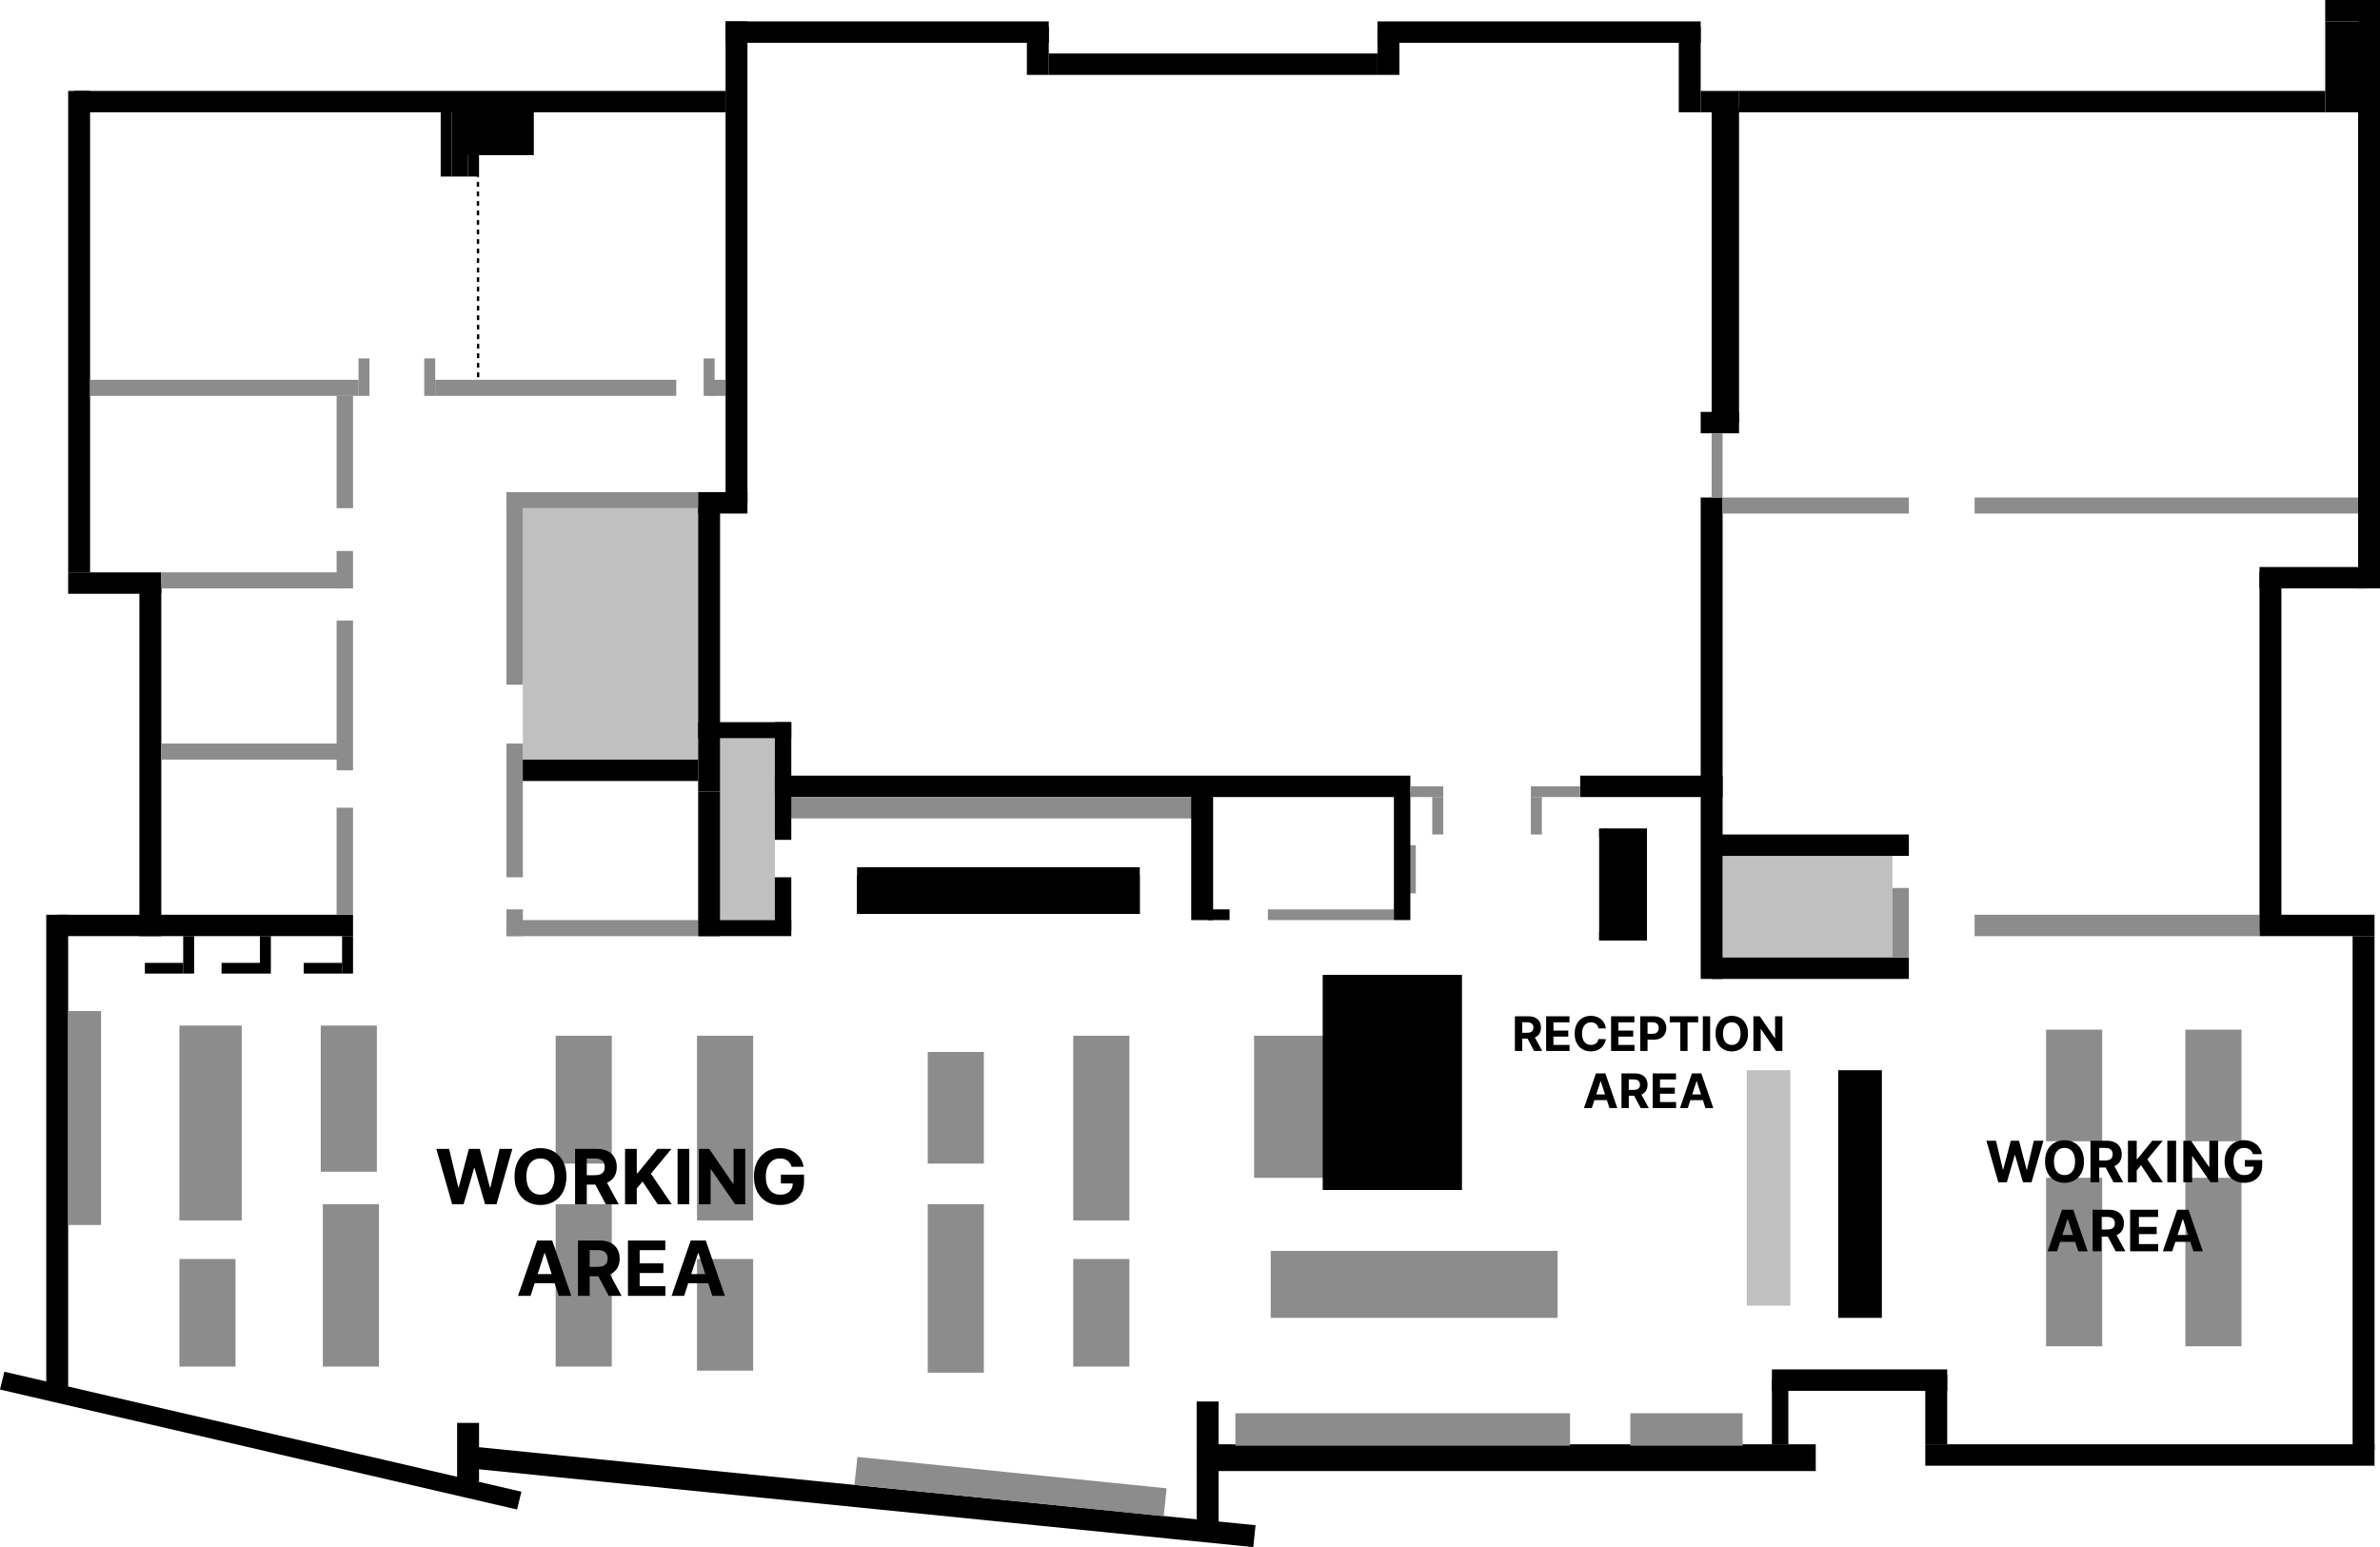 <svg width="2000" height="1300" viewBox="0 0 2000 1300" fill="none" xmlns="http://www.w3.org/2000/svg">
<line y1="-1" x2="168.596" y2="-1" transform="matrix(-0.001 -1 1 -0.001 402.793 316.937)" stroke="black" stroke-width="2" stroke-dasharray="4 4"/>
<rect x="586.691" y="638.319" width="147.316" height="211.275" transform="rotate(-180 586.691 638.319)" fill="#C0C0C0"/>
<rect x="651.141" y="773.175" width="46.036" height="152.837" transform="rotate(-180 651.141 773.175)" fill="#C0C0C0"/>
<rect x="1590.28" y="804.642" width="142.712" height="85.409" transform="rotate(-180 1590.28 804.642)" fill="#C0C0C0"/>
<rect x="61.88" y="76.418" width="547.83" height="17.981" fill="black"/>
<path d="M57.277 768.68L57.277 1168.75L38.862 1168.75L38.862 768.68L57.277 768.68Z" fill="black"/>
<rect x="1212.78" y="669.785" width="31.466" height="9.207" transform="rotate(90 1212.78 669.785)" fill="#8C8C8C"/>
<rect x="1189.77" y="710.242" width="40.457" height="13.811" transform="rotate(90 1189.77 710.242)" fill="#8C8C8C"/>
<rect x="1295.65" y="669.785" width="31.466" height="9.207" transform="rotate(90 1295.65 669.785)" fill="#8C8C8C"/>
<rect x="365.719" y="301.179" width="31.466" height="9.207" transform="rotate(90 365.719 301.179)" fill="#8C8C8C"/>
<rect x="600.502" y="301.179" width="31.466" height="9.207" transform="rotate(90 600.502 301.179)" fill="#8C8C8C"/>
<rect x="310.475" y="301.179" width="31.466" height="9.207" transform="rotate(90 310.475 301.179)" fill="#8C8C8C"/>
<rect x="75.691" y="76.418" width="404.568" height="18.414" transform="rotate(90 75.691 76.418)" fill="black"/>
<rect x="628.124" y="17.981" width="404.568" height="18.414" transform="rotate(90 628.124 17.981)" fill="black"/>
<rect x="379.53" y="94.399" width="53.943" height="9.207" transform="rotate(90 379.53 94.399)" fill="black"/>
<rect x="448.584" y="94.399" width="35.962" height="59.847" transform="rotate(90 448.584 94.399)" fill="black"/>
<rect x="402.548" y="130.361" width="17.981" height="9.207" transform="rotate(90 402.548 130.361)" fill="black"/>
<rect x="442.479" y="130.094" width="40.177" height="6.823" transform="rotate(-180 442.479 130.094)" fill="black"/>
<rect x="393.34" y="148.342" width="13.811" height="53.943" transform="rotate(-180 393.34 148.342)" fill="black"/>
<rect x="1461.38" y="89.904" width="265.217" height="23.018" transform="rotate(90 1461.38 89.904)" fill="black"/>
<rect x="1429.15" y="22.476" width="71.923" height="18.414" transform="rotate(90 1429.15 22.476)" fill="black"/>
<rect x="1175.95" y="22.476" width="40.457" height="18.414" transform="rotate(90 1175.95 22.476)" fill="black"/>
<rect x="881.323" y="22.476" width="40.457" height="18.414" transform="rotate(90 881.323 22.476)" fill="black"/>
<rect x="1461.38" y="94.399" width="32.225" height="17.981" transform="rotate(-180 1461.38 94.399)" fill="black"/>
<rect x="1981.59" y="17.981" width="76.418" height="27.622" transform="rotate(90 1981.59 17.981)" fill="black"/>
<rect x="1447.57" y="418.054" width="404.568" height="18.414" transform="rotate(90 1447.57 418.054)" fill="black"/>
<rect x="135.538" y="489.977" width="296.683" height="18.414" transform="rotate(90 135.538 489.977)" fill="black"/>
<rect x="1917.14" y="480.987" width="301.179" height="18.414" transform="rotate(90 1917.14 480.987)" fill="black"/>
<rect x="2000" y="8.99" width="485.482" height="18.414" transform="rotate(90 2000 8.99)" fill="black"/>
<rect x="1898.72" y="476.492" width="87.469" height="17.981" fill="black"/>
<rect x="1953.96" width="46.036" height="17.981" fill="black"/>
<rect x="1898.72" y="768.68" width="96.676" height="17.981" fill="black"/>
<rect x="1461.38" y="76.418" width="492.587" height="17.981" fill="black"/>
<rect x="135.538" y="498.968" width="78.261" height="17.981" transform="rotate(-180 135.538 498.968)" fill="black"/>
<rect x="628.124" y="431.54" width="41.432" height="17.981" transform="rotate(-180 628.124 431.54)" fill="black"/>
<rect x="1461.38" y="364.112" width="32.225" height="17.981" transform="rotate(-180 1461.38 364.112)" fill="black"/>
<rect x="1447.57" y="669.785" width="119.694" height="17.981" transform="rotate(-180 1447.57 669.785)" fill="black"/>
<rect x="1377.02" y="703.204" width="33.19" height="6.823" transform="rotate(-180 1377.02 703.204)" fill="black"/>
<rect x="1377.02" y="790.193" width="33.19" height="6.823" transform="rotate(-180 1377.02 790.193)" fill="black"/>
<rect x="1171.35" y="773.175" width="105.883" height="8.99" transform="rotate(-180 1171.35 773.175)" fill="#8C8C8C"/>
<rect x="1604.09" y="822.622" width="165.73" height="17.981" transform="rotate(-180 1604.09 822.622)" fill="black"/>
<rect x="1604.09" y="719.233" width="165.73" height="17.981" transform="rotate(-180 1604.09 719.233)" fill="black"/>
<rect x="1429.15" y="35.962" width="271.613" height="17.981" transform="rotate(-180 1429.15 35.962)" fill="black"/>
<rect x="1157.54" y="62.933" width="276.217" height="17.981" transform="rotate(-180 1157.54 62.933)" fill="black"/>
<rect x="881.323" y="35.962" width="271.613" height="17.981" transform="rotate(-180 881.323 35.962)" fill="black"/>
<rect x="1185.16" y="669.785" width="534.019" height="17.981" transform="rotate(-180 1185.16 669.785)" fill="black"/>
<rect x="586.691" y="656.3" width="156.523" height="17.981" transform="rotate(-180 586.691 656.3)" fill="black"/>
<rect x="664.953" y="786.661" width="78.261" height="13.486" transform="rotate(-180 664.953 786.661)" fill="black"/>
<rect x="664.952" y="620.338" width="78.261" height="13.486" transform="rotate(-180 664.952 620.338)" fill="black"/>
<rect x="1014.83" y="687.766" width="354.478" height="17.981" transform="rotate(-180 1014.83 687.766)" fill="#8C8C8C"/>
<rect x="957.787" y="768.019" width="237.567" height="6.823" transform="rotate(-180 957.787 768.019)" fill="black"/>
<rect x="957.787" y="768.019" width="237.567" height="39.231" transform="rotate(-180 957.787 768.019)" fill="black"/>
<rect x="1033.24" y="773.175" width="18.415" height="8.99" transform="rotate(-180 1033.24 773.175)" fill="black"/>
<rect x="605.106" y="665.29" width="121.371" height="18.414" transform="rotate(90 605.106 665.29)" fill="black"/>
<rect x="1019.43" y="665.29" width="107.885" height="18.414" transform="rotate(90 1019.43 665.29)" fill="black"/>
<rect x="1185.16" y="665.29" width="107.885" height="13.811" transform="rotate(90 1185.16 665.29)" fill="black"/>
<rect x="664.953" y="737.214" width="44.952" height="13.811" transform="rotate(90 664.953 737.214)" fill="black"/>
<rect x="296.665" y="786.661" width="31.466" height="9.207" transform="rotate(90 296.665 786.661)" fill="black"/>
<rect x="402.546" y="1195.72" width="49.447" height="18.414" transform="rotate(90 402.546 1195.72)" fill="black"/>
<rect x="1024.03" y="1177.74" width="103.39" height="18.414" transform="rotate(90 1024.03 1177.74)" fill="black"/>
<rect x="227.61" y="786.661" width="31.466" height="9.207" transform="rotate(90 227.61 786.661)" fill="black"/>
<rect x="163.16" y="786.661" width="31.466" height="9.207" transform="rotate(90 163.16 786.661)" fill="black"/>
<rect x="121.727" y="809.137" width="32.225" height="8.99" fill="black"/>
<rect width="446.116" height="15.41" transform="matrix(0.974 0.226 -0.237 0.972 3.651 1152.71)" fill="black"/>
<rect width="665.157" height="18.466" transform="matrix(0.995 0.1 -0.105 0.995 393.275 1215.21)" fill="black"/>
<rect x="186.178" y="809.137" width="32.225" height="8.99" fill="black"/>
<rect x="255.232" y="809.137" width="32.225" height="8.99" fill="black"/>
<rect x="727.209" y="735.612" width="25.585" height="6.987" transform="rotate(90 727.209 735.612)" fill="black"/>
<path d="M957.787 735.612L957.787 761.197L950.8 761.197L950.8 735.612L957.787 735.612Z" fill="black"/>
<path d="M1350.82 696.379L1350.82 790.191L1343.83 790.191L1343.83 696.379L1350.82 696.379Z" fill="black"/>
<path d="M1384.01 696.379L1384.01 790.191L1377.02 790.191L1377.02 696.379L1384.01 696.379Z" fill="black"/>
<path d="M1384.01 696.379L1384.01 790.191L1347.33 790.191L1347.33 696.379L1384.01 696.379Z" fill="black"/>
<rect x="664.952" y="606.853" width="98.894" height="13.811" transform="rotate(90 664.952 606.853)" fill="black"/>
<rect x="605.106" y="413.559" width="251.731" height="18.415" transform="rotate(90 605.106 413.559)" fill="black"/>
<rect x="296.665" y="786.661" width="248.595" height="17.981" transform="rotate(-180 296.665 786.661)" fill="black"/>
<rect x="1525.83" y="1236.18" width="520.208" height="22.476" transform="rotate(-180 1525.83 1236.18)" fill="black"/>
<rect x="1995.4" y="1231.69" width="377.496" height="17.981" transform="rotate(-180 1995.4 1231.69)" fill="black"/>
<rect x="1636.31" y="1168.75" width="147.316" height="17.981" transform="rotate(-180 1636.31 1168.75)" fill="black"/>
<rect x="1502.81" y="1159.76" width="53.943" height="13.811" transform="rotate(90 1502.81 1159.76)" fill="black"/>
<rect x="1636.31" y="1155.27" width="58.438" height="18.415" transform="rotate(90 1636.31 1155.27)" fill="black"/>
<rect x="1995.4" y="786.661" width="431.54" height="18.415" transform="rotate(90 1995.4 786.661)" fill="black"/>
<rect x="301.268" y="332.645" width="225.577" height="13.486" transform="rotate(-180 301.268 332.645)" fill="#8C8C8C"/>
<rect x="287.457" y="494.472" width="151.919" height="13.486" transform="rotate(-180 287.457 494.472)" fill="#8C8C8C"/>
<rect x="287.457" y="638.319" width="151.919" height="13.486" transform="rotate(-180 287.457 638.319)" fill="#8C8C8C"/>
<rect x="568.278" y="332.645" width="202.559" height="13.486" transform="rotate(-180 568.278 332.645)" fill="#8C8C8C"/>
<rect x="586.691" y="427.044" width="161.126" height="13.486" transform="rotate(-180 586.691 427.044)" fill="#8C8C8C"/>
<rect x="586.691" y="786.661" width="161.126" height="13.486" transform="rotate(-180 586.691 786.661)" fill="#8C8C8C"/>
<rect x="1212.78" y="669.785" width="27.622" height="8.99" transform="rotate(-180 1212.78 669.785)" fill="#8C8C8C"/>
<rect x="1327.87" y="669.785" width="41.432" height="8.99" transform="rotate(-180 1327.87 669.785)" fill="#8C8C8C"/>
<rect x="425.564" y="575.386" width="157.332" height="13.811" transform="rotate(-90 425.564 575.386)" fill="#8C8C8C"/>
<rect x="282.854" y="427.044" width="94.399" height="13.811" transform="rotate(-90 282.854 427.044)" fill="#8C8C8C"/>
<rect x="1590.28" y="804.642" width="58.438" height="13.811" transform="rotate(-90 1590.28 804.642)" fill="#8C8C8C"/>
<rect x="1438.36" y="418.054" width="53.943" height="9.207" transform="rotate(-90 1438.36 418.054)" fill="#8C8C8C"/>
<rect x="1659.33" y="768.68" width="239.388" height="17.981" fill="#8C8C8C"/>
<rect x="1659.33" y="418.054" width="322.253" height="13.486" fill="#8C8C8C"/>
<rect x="1447.57" y="418.054" width="156.523" height="13.486" fill="#8C8C8C"/>
<rect x="282.854" y="647.309" width="125.866" height="13.811" transform="rotate(-90 282.854 647.309)" fill="#8C8C8C"/>
<rect x="282.854" y="768.68" width="89.904" height="13.811" transform="rotate(-90 282.854 768.68)" fill="#8C8C8C"/>
<rect x="282.854" y="494.472" width="31.466" height="13.811" transform="rotate(-90 282.854 494.472)" fill="#8C8C8C"/>
<rect x="425.564" y="737.214" width="112.38" height="13.811" transform="rotate(-90 425.564 737.214)" fill="#8C8C8C"/>
<rect x="425.564" y="786.661" width="22.476" height="13.811" transform="rotate(-90 425.564 786.661)" fill="#8C8C8C"/>
<rect x="609.71" y="332.645" width="13.811" height="13.486" transform="rotate(-180 609.71 332.645)" fill="#8C8C8C"/>
<rect x="150.758" y="861.83" width="52.404" height="163.745" fill="#8C8C8C"/>
<rect x="269.542" y="861.83" width="47.164" height="122.809" fill="#8C8C8C"/>
<rect x="150.758" y="1057.98" width="47.164" height="90.401" fill="#8C8C8C"/>
<rect x="271.291" y="1011.93" width="47.164" height="136.454" fill="#8C8C8C"/>
<rect x="466.933" y="870.356" width="47.164" height="107.458" fill="#8C8C8C"/>
<rect x="585.717" y="1057.98" width="47.164" height="93.812" fill="#8C8C8C"/>
<rect x="779.612" y="884.001" width="47.164" height="93.812" fill="#8C8C8C"/>
<rect x="901.89" y="1057.98" width="47.164" height="90.401" fill="#8C8C8C"/>
<rect x="585.717" y="870.356" width="47.164" height="155.217" fill="#8C8C8C"/>
<rect x="901.89" y="870.356" width="47.164" height="155.217" fill="#8C8C8C"/>
<rect x="1053.86" y="870.356" width="61.139" height="119.398" fill="#8C8C8C"/>
<rect x="1111.51" y="819.186" width="117.037" height="180.802" fill="black"/>
<rect x="1544.72" y="899.352" width="36.683" height="208.093" fill="black"/>
<rect x="1467.86" y="899.352" width="36.683" height="197.859" fill="#C0C0C0"/>
<rect x="1067.84" y="1051.16" width="241.061" height="56.288" fill="#8C8C8C"/>
<rect x="1038.14" y="1187.61" width="281.237" height="27.291" fill="#8C8C8C"/>
<rect x="1370.04" y="1187.61" width="94.328" height="27.291" fill="#8C8C8C"/>
<rect x="779.612" y="1011.93" width="47.164" height="141.571" fill="#8C8C8C"/>
<rect x="1719.4" y="989.752" width="47.164" height="141.571" fill="#8C8C8C"/>
<rect x="1836.44" y="989.752" width="47.164" height="141.571" fill="#8C8C8C"/>
<rect x="1836.44" y="865.238" width="47.164" height="93.812" fill="#8C8C8C"/>
<rect x="1719.4" y="865.238" width="47.164" height="93.812" fill="#8C8C8C"/>
<rect x="466.933" y="1011.93" width="47.164" height="136.454" fill="#8C8C8C"/>
<rect x="57.277" y="849.594" width="27.622" height="179.808" fill="#8C8C8C"/>
<rect width="23.604" height="261.157" transform="matrix(-0.106 0.994 -0.995 -0.101 980.37 1250.7)" fill="#8C8C8C"/>
<path d="M379.982 1011.98L366.664 965.438H377.414L385.118 997.779H385.505L394.005 965.438H403.209L411.686 997.847H412.095L419.8 965.438H430.55L417.232 1011.98H407.641L398.777 981.552H398.414L389.573 1011.98H379.982ZM475.965 988.711C475.965 993.786 475.003 998.105 473.078 1001.67C471.169 1005.23 468.563 1007.95 465.26 1009.82C461.972 1011.69 458.275 1012.62 454.169 1012.62C450.033 1012.62 446.321 1011.68 443.033 1009.8C439.745 1007.92 437.147 1005.2 435.237 1001.64C433.328 998.082 432.374 993.771 432.374 988.711C432.374 983.635 433.328 979.317 435.237 975.756C437.147 972.195 439.745 969.483 443.033 967.62C446.321 965.741 450.033 964.802 454.169 964.802C458.275 964.802 461.972 965.741 465.26 967.62C468.563 969.483 471.169 972.195 473.078 975.756C475.003 979.317 475.965 983.635 475.965 988.711ZM465.987 988.711C465.987 985.423 465.495 982.65 464.51 980.392C463.541 978.135 462.169 976.423 460.397 975.256C458.624 974.089 456.548 973.506 454.169 973.506C451.791 973.506 449.715 974.089 447.942 975.256C446.169 976.423 444.791 978.135 443.806 980.392C442.836 982.65 442.351 985.423 442.351 988.711C442.351 991.998 442.836 994.771 443.806 997.029C444.791 999.286 446.169 1001 447.942 1002.17C449.715 1003.33 451.791 1003.92 454.169 1003.92C456.548 1003.92 458.624 1003.33 460.397 1002.17C462.169 1001 463.541 999.286 464.51 997.029C465.495 994.771 465.987 991.998 465.987 988.711ZM483.255 1011.98V965.438H501.618C505.133 965.438 508.133 966.067 510.618 967.324C513.118 968.567 515.02 970.332 516.323 972.62C517.641 974.892 518.3 977.567 518.3 980.642C518.3 983.733 517.633 986.392 516.3 988.62C514.967 990.832 513.035 992.529 510.505 993.711C507.989 994.892 504.944 995.483 501.368 995.483H489.073V987.574H499.777C501.656 987.574 503.217 987.317 504.459 986.802C505.701 986.286 506.626 985.514 507.232 984.483C507.853 983.453 508.164 982.173 508.164 980.642C508.164 979.097 507.853 977.794 507.232 976.733C506.626 975.673 505.694 974.87 504.436 974.324C503.194 973.764 501.626 973.483 499.732 973.483H493.095V1011.98H483.255ZM508.391 990.802L519.959 1011.98H509.095L497.777 990.802H508.391ZM525.255 1011.98V965.438H535.095V985.961H535.709L552.459 965.438H564.255L546.982 986.279L564.459 1011.98H552.686L539.936 992.847L535.095 998.756V1011.98H525.255ZM579.22 965.438V1011.98H569.38V965.438H579.22ZM626.249 965.438V1011.98H617.749L597.499 982.688H597.158V1011.98H587.317V965.438H595.953L616.044 994.711H616.453V965.438H626.249ZM665.243 980.483C664.925 979.377 664.478 978.4 663.902 977.552C663.326 976.688 662.622 975.961 661.789 975.37C660.97 974.764 660.031 974.302 658.97 973.983C657.925 973.665 656.766 973.506 655.493 973.506C653.114 973.506 651.023 974.097 649.22 975.279C647.433 976.461 646.039 978.18 645.039 980.438C644.039 982.68 643.539 985.423 643.539 988.665C643.539 991.908 644.031 994.665 645.016 996.938C646.001 999.211 647.395 1000.95 649.198 1002.14C651.001 1003.32 653.13 1003.92 655.584 1003.92C657.811 1003.92 659.713 1003.52 661.289 1002.73C662.88 1001.93 664.092 1000.8 664.925 999.347C665.773 997.892 666.198 996.173 666.198 994.188L668.198 994.483H656.198V987.074H675.675V992.938C675.675 997.029 674.811 1000.54 673.084 1003.48C671.357 1006.41 668.978 1008.67 665.948 1010.26C662.917 1011.83 659.448 1012.62 655.539 1012.62C651.175 1012.62 647.342 1011.66 644.039 1009.73C640.736 1007.79 638.16 1005.04 636.311 1001.48C634.478 997.908 633.561 993.665 633.561 988.756C633.561 984.983 634.107 981.62 635.198 978.665C636.304 975.695 637.849 973.18 639.834 971.12C641.819 969.059 644.13 967.491 646.766 966.415C649.402 965.339 652.258 964.802 655.334 964.802C657.97 964.802 660.425 965.188 662.698 965.961C664.97 966.718 666.986 967.794 668.743 969.188C670.516 970.582 671.963 972.241 673.084 974.165C674.205 976.074 674.925 978.18 675.243 980.483H665.243ZM445.84 1088.98H435.294L451.362 1042.44H464.044L480.09 1088.98H469.544L457.885 1053.07H457.522L445.84 1088.98ZM445.181 1070.69H470.09V1078.37H445.181V1070.69ZM485.692 1088.98V1042.44H504.056C507.571 1042.44 510.571 1043.07 513.056 1044.32C515.556 1045.57 517.457 1047.33 518.76 1049.62C520.078 1051.89 520.737 1054.57 520.737 1057.64C520.737 1060.73 520.071 1063.39 518.737 1065.62C517.404 1067.83 515.472 1069.53 512.942 1070.71C510.427 1071.89 507.381 1072.48 503.806 1072.48H491.51V1064.57H502.215C504.094 1064.57 505.654 1064.32 506.897 1063.8C508.139 1063.29 509.063 1062.51 509.669 1061.48C510.291 1060.45 510.601 1059.17 510.601 1057.64C510.601 1056.1 510.291 1054.79 509.669 1053.73C509.063 1052.67 508.131 1051.87 506.874 1051.32C505.631 1050.76 504.063 1050.48 502.169 1050.48H495.533V1088.98H485.692ZM510.828 1067.8L522.397 1088.98H511.533L500.215 1067.8H510.828ZM527.692 1088.98V1042.44H559.056V1050.55H537.533V1061.64H557.442V1069.76H537.533V1080.87H559.147V1088.98H527.692ZM574.902 1088.98H564.357L580.425 1042.44H593.107L609.152 1088.98H598.607L586.948 1053.07H586.584L574.902 1088.98ZM574.243 1070.69H599.152V1078.37H574.243V1070.69Z" fill="black"/>
<path d="M1679.24 993.507L1669.25 958.598H1677.31L1683.09 982.854H1683.38L1689.76 958.598H1696.66L1703.02 982.905H1703.32L1709.1 958.598H1717.16L1707.18 993.507H1699.98L1693.33 970.683H1693.06L1686.43 993.507H1679.24ZM1751.23 976.053C1751.23 979.86 1750.5 983.098 1749.06 985.769C1747.63 988.439 1745.67 990.479 1743.2 991.888C1740.73 993.286 1737.96 993.985 1734.88 993.985C1731.78 993.985 1728.99 993.28 1726.53 991.871C1724.06 990.462 1722.11 988.422 1720.68 985.752C1719.25 983.081 1718.53 979.848 1718.53 976.053C1718.53 972.246 1719.25 969.007 1720.68 966.337C1722.11 963.666 1724.06 961.632 1726.53 960.235C1728.99 958.826 1731.78 958.121 1734.88 958.121C1737.96 958.121 1740.73 958.826 1743.2 960.235C1745.67 961.632 1747.63 963.666 1749.06 966.337C1750.5 969.007 1751.23 972.246 1751.23 976.053ZM1743.74 976.053C1743.74 973.587 1743.37 971.507 1742.63 969.814C1741.91 968.121 1740.88 966.837 1739.55 965.962C1738.22 965.087 1736.66 964.649 1734.88 964.649C1733.09 964.649 1731.54 965.087 1730.21 965.962C1728.88 966.837 1727.84 968.121 1727.11 969.814C1726.38 971.507 1726.02 973.587 1726.02 976.053C1726.02 978.519 1726.38 980.598 1727.11 982.291C1727.84 983.985 1728.88 985.269 1730.21 986.144C1731.54 987.019 1733.09 987.456 1734.88 987.456C1736.66 987.456 1738.22 987.019 1739.55 986.144C1740.88 985.269 1741.91 983.985 1742.63 982.291C1743.37 980.598 1743.74 978.519 1743.74 976.053ZM1756.69 993.507V958.598H1770.47C1773.1 958.598 1775.35 959.07 1777.22 960.013C1779.09 960.945 1780.52 962.269 1781.49 963.985C1782.48 965.689 1782.98 967.695 1782.98 970.002C1782.98 972.32 1782.48 974.314 1781.48 975.985C1780.48 977.644 1779.03 978.916 1777.13 979.803C1775.24 980.689 1772.96 981.132 1770.28 981.132H1761.06V975.201H1769.08C1770.49 975.201 1771.66 975.007 1772.6 974.621C1773.53 974.235 1774.22 973.655 1774.68 972.882C1775.14 972.11 1775.37 971.149 1775.37 970.002C1775.37 968.843 1775.14 967.865 1774.68 967.07C1774.22 966.274 1773.52 965.672 1772.58 965.263C1771.65 964.843 1770.47 964.632 1769.05 964.632H1764.07V993.507H1756.69ZM1775.54 977.621L1784.22 993.507H1776.07L1767.58 977.621H1775.54ZM1788.19 993.507V958.598H1795.57V973.99H1796.03L1808.6 958.598H1817.44L1804.49 974.229L1817.6 993.507H1808.77L1799.2 979.155L1795.57 983.587V993.507H1788.19ZM1828.67 958.598V993.507H1821.29V958.598H1828.67ZM1863.94 958.598V993.507H1857.56L1842.38 971.536H1842.12V993.507H1834.74V958.598H1841.22L1856.29 980.553H1856.59V958.598H1863.94ZM1893.18 969.882C1892.95 969.053 1892.61 968.32 1892.18 967.683C1891.75 967.036 1891.22 966.49 1890.59 966.047C1889.98 965.593 1889.28 965.246 1888.48 965.007C1887.7 964.769 1886.83 964.649 1885.87 964.649C1884.09 964.649 1882.52 965.093 1881.17 965.979C1879.83 966.865 1878.78 968.155 1878.03 969.848C1877.28 971.53 1876.91 973.587 1876.91 976.019C1876.91 978.451 1877.28 980.519 1878.01 982.223C1878.75 983.928 1879.8 985.229 1881.15 986.127C1882.5 987.013 1884.1 987.456 1885.94 987.456C1887.61 987.456 1889.04 987.161 1890.22 986.57C1891.41 985.968 1892.32 985.121 1892.95 984.03C1893.58 982.939 1893.9 981.649 1893.9 980.161L1895.4 980.382H1886.4V974.826H1901.01V979.223C1901.01 982.291 1900.36 984.928 1899.06 987.132C1897.77 989.326 1895.99 991.019 1893.71 992.212C1891.44 993.394 1888.84 993.985 1885.91 993.985C1882.63 993.985 1879.76 993.263 1877.28 991.82C1874.8 990.365 1872.87 988.303 1871.49 985.632C1870.11 982.951 1869.42 979.769 1869.42 976.087C1869.42 973.257 1869.83 970.735 1870.65 968.519C1871.48 966.291 1872.64 964.405 1874.13 962.86C1875.62 961.314 1877.35 960.138 1879.33 959.331C1881.3 958.524 1883.45 958.121 1885.75 958.121C1887.73 958.121 1889.57 958.411 1891.28 958.99C1892.98 959.558 1894.49 960.365 1895.81 961.411C1897.14 962.456 1898.22 963.701 1899.06 965.144C1899.91 966.576 1900.45 968.155 1900.68 969.882H1893.18ZM1728.63 1051.51H1720.72L1732.77 1016.6H1742.29L1754.32 1051.51H1746.41L1737.67 1024.58H1737.39L1728.63 1051.51ZM1728.14 1037.79H1746.82V1043.55H1728.14V1037.79ZM1758.52 1051.51V1016.6H1772.29C1774.93 1016.6 1777.18 1017.07 1779.04 1018.01C1780.92 1018.94 1782.34 1020.27 1783.32 1021.98C1784.31 1023.69 1784.8 1025.69 1784.8 1028C1784.8 1030.32 1784.3 1032.31 1783.3 1033.98C1782.3 1035.64 1780.86 1036.92 1778.96 1037.8C1777.07 1038.69 1774.79 1039.13 1772.11 1039.13H1762.88V1033.2H1770.91C1772.32 1033.2 1773.49 1033.01 1774.42 1032.62C1775.36 1032.23 1776.05 1031.66 1776.5 1030.88C1776.97 1030.11 1777.2 1029.15 1777.2 1028C1777.2 1026.84 1776.97 1025.87 1776.5 1025.07C1776.05 1024.27 1775.35 1023.67 1774.41 1023.26C1773.48 1022.84 1772.3 1022.63 1770.88 1022.63H1765.9V1051.51H1758.52ZM1777.37 1035.62L1786.05 1051.51H1777.9L1769.41 1035.62H1777.37ZM1790.02 1051.51V1016.6H1813.54V1022.68H1797.4V1031H1812.33V1037.09H1797.4V1045.42H1813.61V1051.51H1790.02ZM1825.43 1051.51H1817.52L1829.57 1016.6H1839.08L1851.12 1051.51H1843.21L1834.46 1024.58H1834.19L1825.43 1051.51ZM1824.93 1037.79H1843.62V1043.55H1824.93V1037.79Z" fill="black"/>
<path d="M1273.02 883.127V854.036H1284.5C1286.7 854.036 1288.57 854.429 1290.13 855.215C1291.69 855.992 1292.88 857.095 1293.69 858.525C1294.52 859.945 1294.93 861.617 1294.93 863.539C1294.93 865.471 1294.51 867.133 1293.68 868.525C1292.84 869.907 1291.64 870.968 1290.06 871.707C1288.48 872.445 1286.58 872.815 1284.35 872.815H1276.66V867.871H1283.35C1284.53 867.871 1285.5 867.71 1286.28 867.388C1287.05 867.067 1287.63 866.584 1288.01 865.94C1288.4 865.296 1288.59 864.496 1288.59 863.539C1288.59 862.573 1288.4 861.759 1288.01 861.096C1287.63 860.433 1287.05 859.931 1286.26 859.59C1285.49 859.24 1284.51 859.065 1283.32 859.065H1279.17V883.127H1273.02ZM1288.73 869.888L1295.96 883.127H1289.17L1282.1 869.888H1288.73ZM1299.27 883.127V854.036H1318.88V859.107H1305.42V866.039H1317.87V871.11H1305.42V878.056H1318.93V883.127H1299.27ZM1349.43 864.221H1343.21C1343.1 863.416 1342.87 862.701 1342.52 862.076C1342.17 861.442 1341.72 860.902 1341.17 860.457C1340.62 860.012 1339.98 859.671 1339.26 859.434C1338.55 859.197 1337.78 859.079 1336.95 859.079C1335.44 859.079 1334.13 859.453 1333.01 860.201C1331.9 860.94 1331.03 862.019 1330.41 863.44C1329.8 864.851 1329.49 866.565 1329.49 868.582C1329.49 870.656 1329.8 872.398 1330.41 873.809C1331.04 875.22 1331.91 876.285 1333.03 877.005C1334.15 877.725 1335.44 878.085 1336.91 878.085C1337.73 878.085 1338.49 877.976 1339.19 877.758C1339.9 877.54 1340.53 877.223 1341.08 876.806C1341.63 876.38 1342.09 875.864 1342.45 875.258C1342.81 874.652 1343.07 873.96 1343.21 873.184L1349.43 873.212C1349.27 874.548 1348.87 875.835 1348.23 877.076C1347.59 878.307 1346.74 879.41 1345.66 880.386C1344.59 881.352 1343.31 882.119 1341.82 882.687C1340.34 883.246 1338.67 883.525 1336.81 883.525C1334.21 883.525 1331.89 882.938 1329.85 881.763C1327.81 880.589 1326.2 878.889 1325.02 876.664C1323.84 874.439 1323.26 871.745 1323.26 868.582C1323.26 865.409 1323.85 862.71 1325.04 860.485C1326.24 858.26 1327.86 856.565 1329.9 855.4C1331.95 854.226 1334.25 853.638 1336.81 853.638C1338.49 853.638 1340.05 853.875 1341.49 854.349C1342.94 854.822 1344.23 855.513 1345.34 856.423C1346.46 857.322 1347.37 858.425 1348.07 859.732C1348.78 861.039 1349.24 862.535 1349.43 864.221ZM1353.84 883.127V854.036H1373.45V859.107H1360V866.039H1372.44V871.11H1360V878.056H1373.5V883.127H1353.84ZM1378.34 883.127V854.036H1389.81C1392.02 854.036 1393.9 854.458 1395.45 855.3C1397.01 856.134 1398.19 857.294 1399 858.781C1399.83 860.258 1400.24 861.962 1400.24 863.894C1400.24 865.826 1399.82 867.531 1398.99 869.008C1398.16 870.485 1396.95 871.636 1395.37 872.46C1393.8 873.283 1391.89 873.695 1389.66 873.695H1382.34V868.766H1388.66C1389.85 868.766 1390.82 868.563 1391.59 868.156C1392.37 867.739 1392.94 867.166 1393.32 866.437C1393.71 865.698 1393.91 864.851 1393.91 863.894C1393.91 862.928 1393.71 862.085 1393.32 861.366C1392.94 860.637 1392.37 860.073 1391.59 859.675C1390.81 859.268 1389.83 859.065 1388.64 859.065H1384.49V883.127H1378.34ZM1403.13 859.107V854.036H1427.02V859.107H1418.11V883.127H1412.03V859.107H1403.13ZM1437.1 854.036V883.127H1430.95V854.036H1437.1ZM1468.9 868.582C1468.9 871.754 1468.3 874.453 1467.09 876.678C1465.9 878.904 1464.27 880.603 1462.21 881.778C1460.15 882.942 1457.84 883.525 1455.28 883.525C1452.69 883.525 1450.37 882.938 1448.32 881.763C1446.26 880.589 1444.64 878.889 1443.44 876.664C1442.25 874.439 1441.65 871.745 1441.65 868.582C1441.65 865.409 1442.25 862.71 1443.44 860.485C1444.64 858.26 1446.26 856.565 1448.32 855.4C1450.37 854.226 1452.69 853.638 1455.28 853.638C1457.84 853.638 1460.15 854.226 1462.21 855.4C1464.27 856.565 1465.9 858.26 1467.09 860.485C1468.3 862.71 1468.9 865.409 1468.9 868.582ZM1462.66 868.582C1462.66 866.527 1462.35 864.794 1461.74 863.383C1461.13 861.972 1460.28 860.902 1459.17 860.173C1458.06 859.443 1456.76 859.079 1455.28 859.079C1453.79 859.079 1452.49 859.443 1451.38 860.173C1450.28 860.902 1449.41 861.972 1448.8 863.383C1448.19 864.794 1447.89 866.527 1447.89 868.582C1447.89 870.637 1448.19 872.37 1448.8 873.781C1449.41 875.192 1450.28 876.262 1451.38 876.991C1452.49 877.72 1453.79 878.085 1455.28 878.085C1456.76 878.085 1458.06 877.72 1459.17 876.991C1460.28 876.262 1461.13 875.192 1461.74 873.781C1462.35 872.37 1462.66 870.637 1462.66 868.582ZM1497.79 854.036V883.127H1492.47L1479.82 864.817H1479.6V883.127H1473.45V854.036H1478.85L1491.41 872.332H1491.66V854.036H1497.79ZM1337.67 931.127H1331.08L1341.12 902.036H1349.05L1359.07 931.127H1352.48L1345.2 908.684H1344.97L1337.67 931.127ZM1337.26 919.692H1352.82V924.494H1337.26V919.692ZM1362.58 931.127V902.036H1374.05C1376.25 902.036 1378.12 902.429 1379.68 903.215C1381.24 903.992 1382.43 905.095 1383.24 906.525C1384.07 907.945 1384.48 909.617 1384.48 911.539C1384.48 913.471 1384.06 915.133 1383.23 916.525C1382.4 917.907 1381.19 918.968 1379.61 919.707C1378.03 920.445 1376.13 920.815 1373.9 920.815H1366.21V915.871H1372.9C1374.08 915.871 1375.05 915.71 1375.83 915.388C1376.6 915.067 1377.18 914.584 1377.56 913.94C1377.95 913.296 1378.14 912.496 1378.14 911.539C1378.14 910.573 1377.95 909.759 1377.56 909.096C1377.18 908.433 1376.6 907.931 1375.81 907.59C1375.04 907.24 1374.06 907.065 1372.87 907.065H1368.73V931.127H1362.58ZM1378.29 917.888L1385.52 931.127H1378.73L1371.65 917.888H1378.29ZM1388.83 931.127V902.036H1408.43V907.107H1394.98V914.039H1407.42V919.11H1394.98V926.056H1408.48V931.127H1388.83ZM1418.33 931.127H1411.74L1421.78 902.036H1429.71L1439.74 931.127H1433.15L1425.86 908.684H1425.63L1418.33 931.127ZM1417.92 919.692H1433.49V924.494H1417.92V919.692Z" fill="black"/>
</svg>
